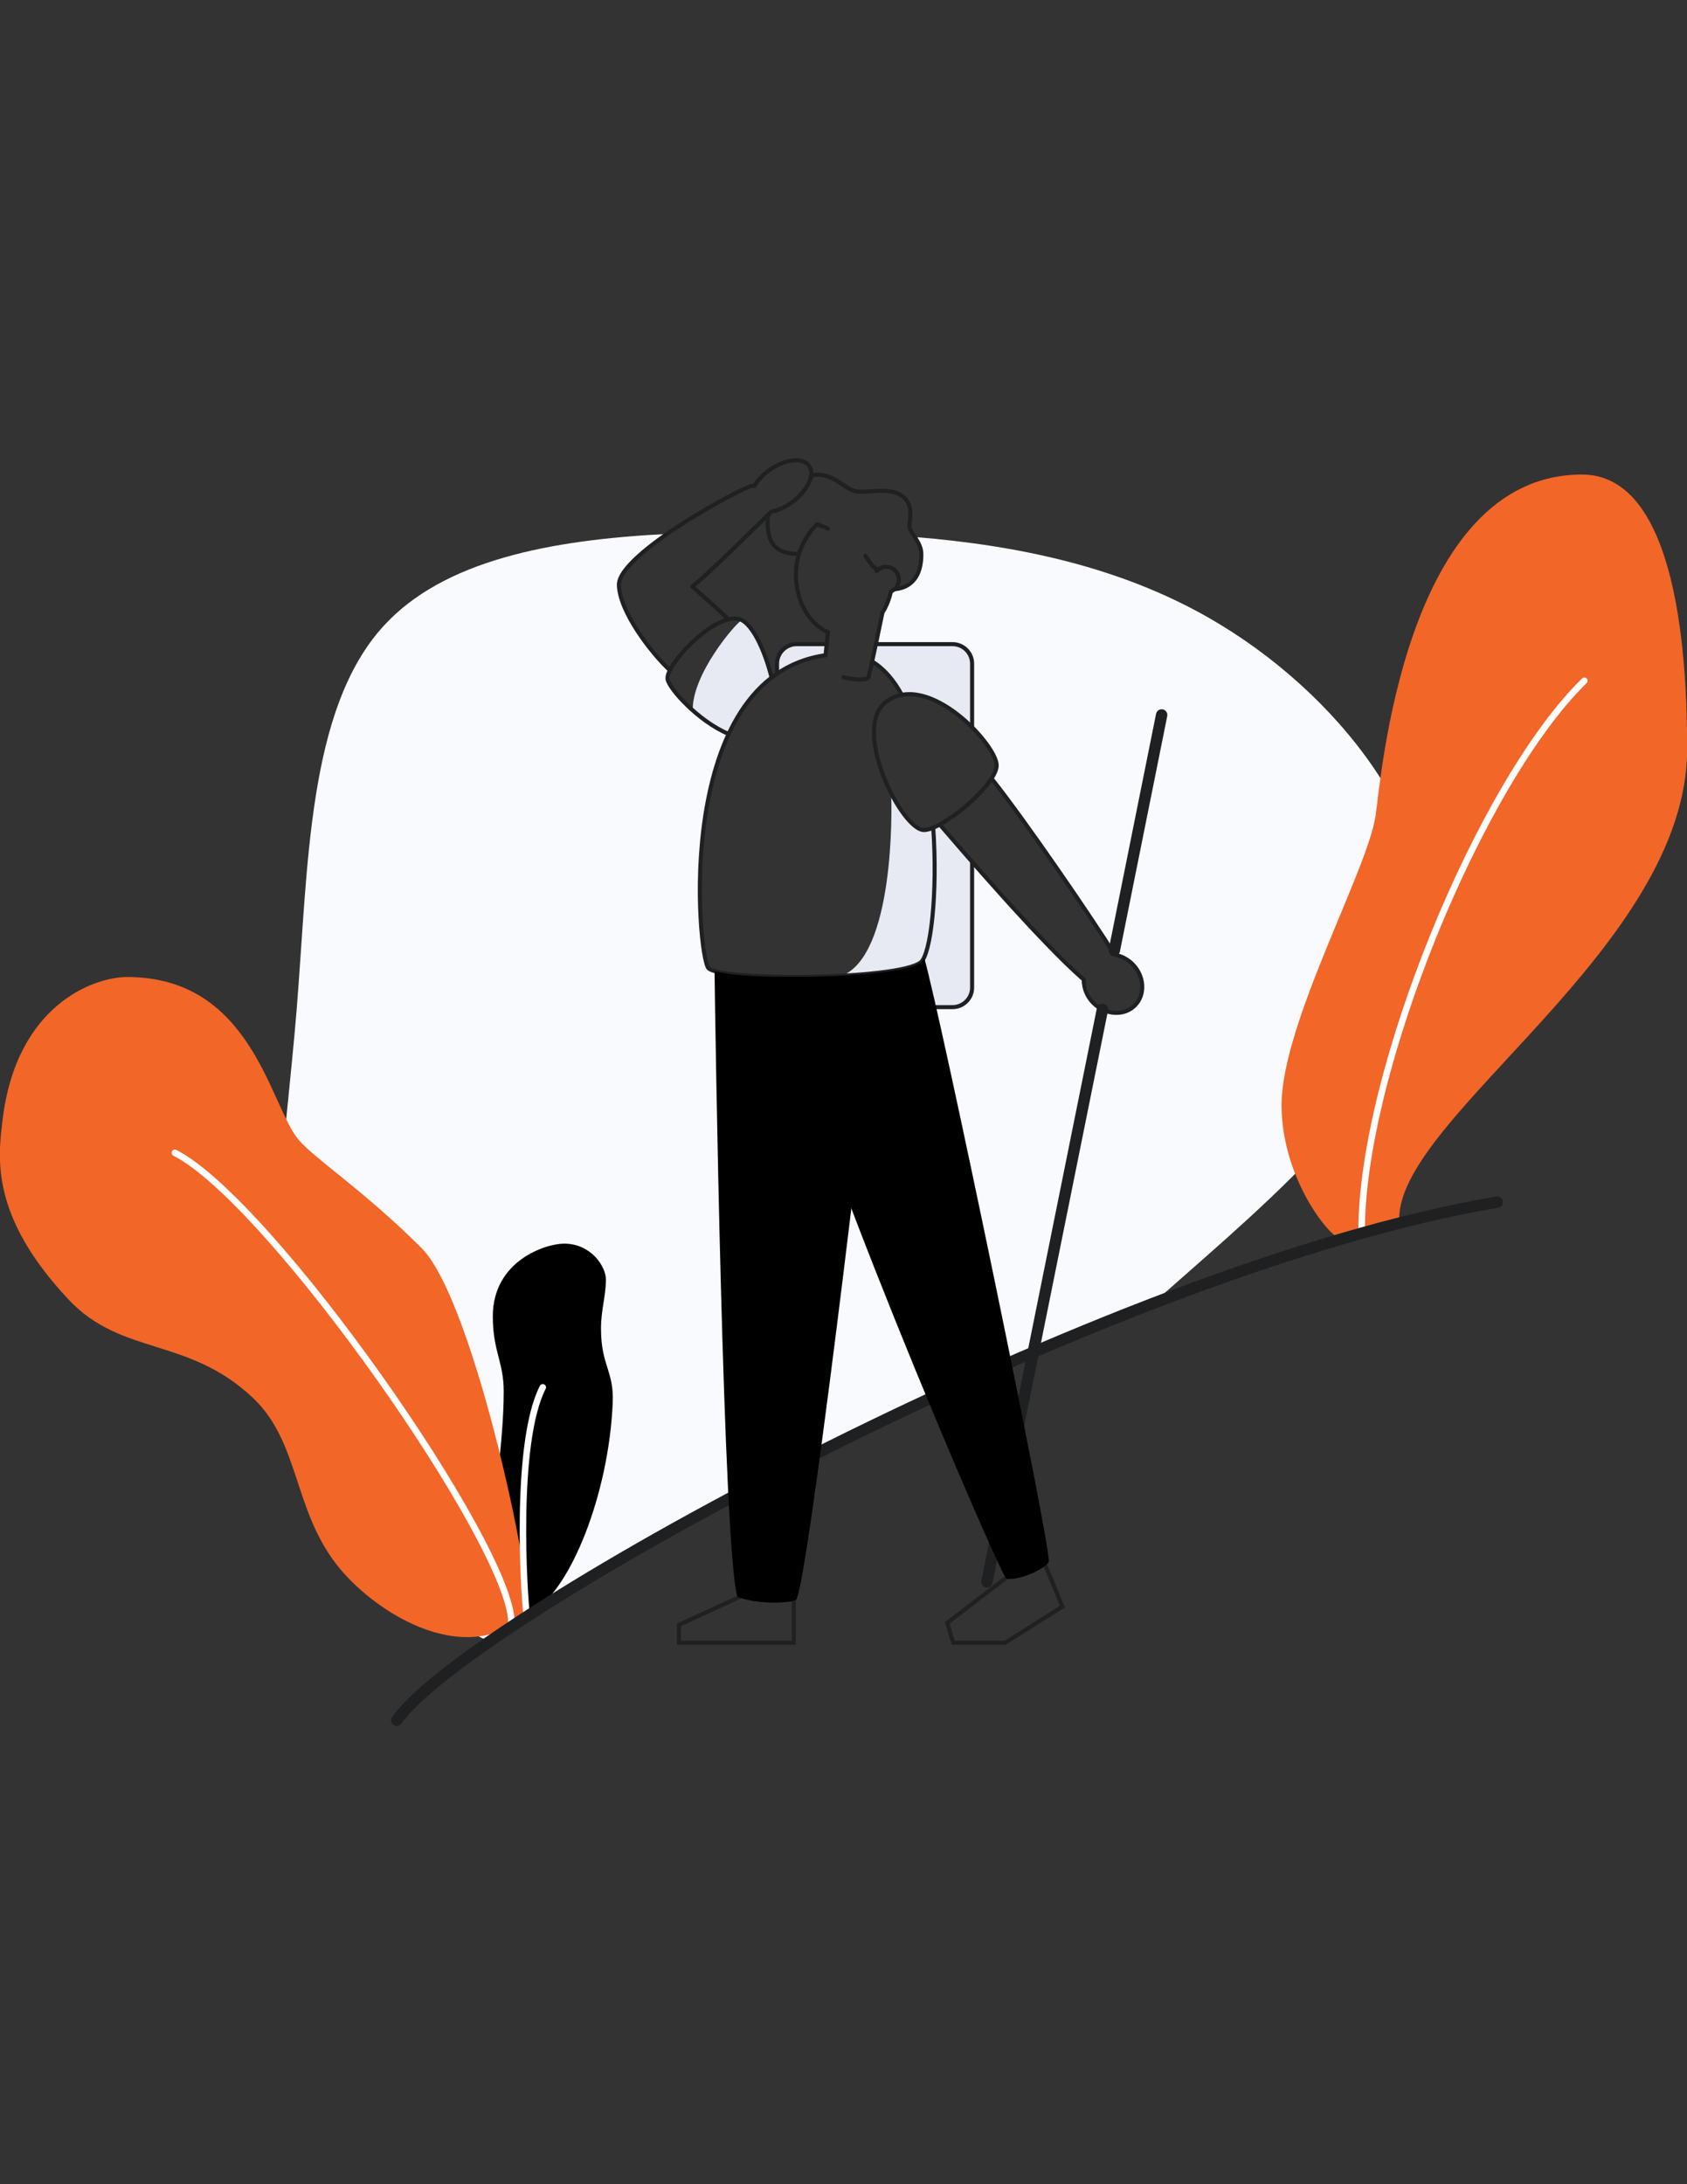 <?xml version="1.0" encoding="UTF-8"?>
<!DOCTYPE svg PUBLIC "-//W3C//DTD SVG 1.1//EN" "http://www.w3.org/Graphics/SVG/1.1/DTD/svg11.dtd">
<!-- Creator: CorelDRAW 2021 (64-Bit) -->
<svg xmlns="http://www.w3.org/2000/svg" xml:space="preserve" width="8.5in" height="11in" version="1.1" style="shape-rendering:geometricPrecision; text-rendering:geometricPrecision; image-rendering:optimizeQuality; fill-rule:evenodd; clip-rule:evenodd"
viewBox="0 0 8500 11000"
 xmlns:xlink="http://www.w3.org/1999/xlink"
 xmlns:xodm="http://www.corel.com/coreldraw/odm/2003">
 <rect x="0" y="0" width="8500" height="11000" fill="#333333" stroke="none"/>
 <defs>
  <style type="text/css">
   <![CDATA[
    .str0 {stroke:#1E2022;stroke-width:20.49;stroke-linecap:round;stroke-miterlimit:2.613}
    .str1 {stroke:white;stroke-width:32.79;stroke-linecap:round;stroke-miterlimit:2.613}
    .str2 {stroke:#1E2022;stroke-width:57.38;stroke-linecap:round;stroke-miterlimit:2.613}
    .str3 {stroke:#1E2022;stroke-width:20.49;stroke-linecap:round;stroke-linejoin:round;stroke-miterlimit:2.613}
    .fil2 {fill:none;fill-rule:nonzero}
    .fil4 {fill:black;fill-rule:nonzero}
    .fil0 {fill:#E7EAF3;fill-rule:nonzero}
    .fil3 {fill:#F26628;fill-rule:nonzero}
    .fil1 {fill:#F8FAFD;fill-rule:nonzero}
   ]]>
  </style>
 </defs>
 <g id="Layer_x0020_1">
  <g id="shadows">
   <path class="fil0" d="M4489.78 3994.12c4.92,81.98 16.39,819.75 -250.02,920.58 299.21,17.22 400.04,-23.77 400.04,-23.77l17.22 -68.86 21.31 -68.04 20.49 -138.54 13.94 -227.89 -10.66 -219.69 -42.63 17.22 -40.99 -19.67 -93.45 -100.01 -35.25 -71.32z"/>
   <path class="fil0" d="M3737.24 3122.72c-32.79,18.85 -251.67,273.8 -246.74,455.78 58.2,47.55 181.17,118.04 181.17,118.04l51.65 -96.73 69.68 -104.11 95.09 -81.98 -23.77 -81.98 -48.37 -131.16 -78.7 -77.87z"/>
   <polygon class="fil0" points="3916.77,3353.89 3916.77,3392.42 3986.45,3353.07 4163.52,3290.77 4168.43,3241.59 3998.75,3247.32 3927.43,3286.67 "/>
   <polygon class="fil0" points="4411.9,3248.96 4819.32,3245.69 4870.14,3274.37 4901.29,3338.31 4898.01,3667.04 4786.53,3567.85 4650.45,3505.55 4539.78,3495.71 4504.53,3436.69 4430.76,3348.97 4393.05,3337.5 "/>
   <polygon class="fil0" points="4898.01,4340.05 4901.29,4662.21 4898.83,4982.74 4870.96,5049.14 4794.72,5076.19 4703.73,5068.81 4647.17,4836 4679.96,4767.14 4712.75,4459.74 4708.65,4169.54 4734.88,4158.07 "/>
  </g>
  <path class="fil1" d="M6087.47 3109.61c-448.41,-254.94 -953.37,-362.33 -1476.37,-404.96l31.15 71.32 -6.56 78.7 -25.41 58.2 -70.5 45.09 -49.19 16.39 -45.09 113.13 -33.61 161.49 222.15 -2.46 213.13 5.74 46.72 49.19 7.38 91.81 -9.84 263.96 58.2 67.22 56.56 81.15 14.76 52.46 -25.41 63.12 63.94 78.7 178.7 248.39 200.84 285.27 138.54 215.59 41.81 54.93 101.65 57.38 35.25 72.14 -6.56 80.33 -37.71 58.2 -67.22 32.79 -81.98 -8.2 -60.66 -46.72 -40.17 -111.48 -225.43 -225.43 -336.92 -372.17 3.28 204.94 0 316.43 -3.28 139.36 -40.17 51.65 -36.89 17.22 -128.7 2.46 -1054.18 -168.06 -31.15 -12.3c-12.3,-2.46 -23.77,-6.56 -34.43,-13.11l0 0 0 0c-1.64,-0.82 -3.28,-2.46 -4.1,-4.1 -4.92,-5.74 -9.84,-20.49 -14.76,-44.27l0 0c-11.48,-51.65 -22.13,-142.64 -26.23,-254.94l-1.64 -16.39 0 -31.97c-0.82,-49.19 0,-102.47 1.64,-157.39l0.82 -57.38 5.74 -48.37c4.92,-59.02 12.3,-118.86 22.13,-179.52l0 -0.82 0 -0.82c9.02,-52.46 19.67,-105.75 32.79,-158.21l0 -0.82 0 0c19.67,-78.7 46.72,-155.75 81.15,-229.53l0 0c-37.71,-16.39 -72.96,-36.07 -106.57,-59.84l0 0 -1.64 -0.82c-7.38,-4.92 -14.76,-10.66 -22.13,-16.39l-63.12 -45.91 -45.91 -53.28c-9.02,-9.84 -17.22,-18.85 -24.59,-27.87l0 0 0 0c-11.48,-13.94 -22.13,-27.87 -31.15,-43.44l-13.11 -19.67 1.64 -6.56c-0.82,-1.64 -0.82,-3.28 -0.82,-4.92 0,-14.76 3.28,-29.51 11.48,-42.63l0 0 -147.56 -177.89 -97.56 -166.43 -11.48 -82.8 21.31 -60.66 96.73 -102.47 123.78 -94.27c-589.4,29.51 -1126.34,133.62 -1427.19,462.34 -386.1,420.53 -380.37,1214.05 -439.39,1937.07 -59.02,723.02 -182.8,1378 5.74,1991.18 154.11,504.15 519.72,982.88 965.67,1187.82 706.63,-488.57 2053.48,-1206.67 3342.13,-1702.62 22.95,-20.49 45.91,-40.99 69.68,-61.48 528.74,-467.26 1233.72,-1049.28 1318.16,-1686.23 84.43,-638.59 -451.69,-1332.92 -1108.31,-1707.54z"/>
  <path class="fil2 str0" d="M4024.98 2789.08c-9.84,34.43 -14.76,69.68 -14.76,105.75 0,133.62 67.22,246.74 161.49,289.37l-12.3 115.59"/>
  <path class="fil2 str0" d="M4249.59 3411.28c58.2,13.11 121.32,16.39 127.06,-2.46 8.2,-29.51 54.1,-247.56 69.68,-323.8 20.49,-32.79 34.43,-68.86 42.63,-105.75"/>
  <path class="fil3" d="M6749.83 6236.96c-68.04,-23.77 -292.65,-319.7 -292.65,-671.38 0,-408.24 432.83,-1182.08 473.81,-1457.52 26.23,-174.61 144.28,-1718.2 1040.26,-1718.2 488.57,0 529.56,955.01 529.56,1382.1 0,997.64 -1450.96,1847.72 -1450.96,2365.8 -97.55,40.99 -197.56,73.78 -300.03,99.19z"/>
  <path class="fil2 str1" d="M6860.5 6200.07c0,-800.08 596.78,-2258.41 1122.24,-2771.58"/>
  <path class="fil4" d="M2653.54 8133.04c-45.91,-13.94 -170.51,-172.15 -170.51,-376.27 0,-196.74 54.93,-483.65 54.93,-750.07 0,-148.37 -54.93,-200.84 -54.93,-377.09 0,-280.35 266.42,-366.43 359.05,-366.43 137.72,0 210.68,117.22 210.68,179.52 0,86.89 -24.59,152.47 -24.59,248.39 0,187.72 65.58,211.5 59.02,372.99 -20.49,473 -217.23,935.33 -389.38,1040.26l-44.27 28.69z"/>
  <path class="fil3" d="M2653.54 8133.04c55.74,-48.37 -258.22,-1578.02 -530.38,-1848.54 -295.93,-294.29 -540.22,-450.04 -620.55,-546.78 -142.64,-171.33 -233.63,-817.29 -861.56,-817.29 -166.41,0 -557.43,137.72 -627.93,718.1 -22.95,191 -64.76,482.83 332,905.83 267.24,285.27 601.7,186.9 928.78,495.13 235.27,222.15 202.48,557.43 422.17,840.24 176.24,227.07 632.84,532.84 957.46,253.3z"/>
  <path class="fil2 str1" d="M2576.48 8169.93c0,-383.64 -1210.77,-2116.6 -1695.24,-2364.16"/>
  <path class="fil2 str1" d="M2653.54 8133.04c-12.3,-90.99 -63.12,-864.02 81.15,-1146.01"/>
  <path class="fil2 str2" d="M1999.37 8663.42c362.33,-517.26 3599.53,-2283.01 5544.8,-2609.27"/>
  <path class="fil2 str0" d="M3915.13 3394.06l0 -51.65c0,-54.1 44.27,-98.37 98.37,-98.37l152.48 0"/>
  <path class="fil2 str0" d="M4898.01 4340.05l0 633.67c0,54.1 -44.27,98.37 -98.37,98.37l-140.18 0"/>
  <path class="fil2 str0" d="M4413.54 3244.04l386.1 0c54.1,0 98.37,44.27 98.37,98.37l0 320.52"/>
  <polygon class="fil2 str0" points="3999.57,8060.08 3999.57,8273.22 3420.82,8273.22 3420.82,8183.04 3779.06,8018.27 "/>
  <path class="fil2 str0" d="M5254.61 7855.96c29.51,65.58 98.37,235.27 98.37,235.27l-288.55 181.98 -261.5 0 -30.33 -100.01 328.72 -251.67 153.3 -65.58z"/>
  <path class="fil2 str3" d="M4086.46 2398.06c4.1,-18.04 0,-36.89 -9.84,-52.46 -31.97,-44.27 -122.14,-33.61 -201.66,22.95 -30.33,21.31 -55.74,48.37 -75.42,79.52 -2.46,-0.82 -5.74,-1.64 -8.2,-1.64 -38.53,0 -678.76,342.66 -673.02,500.87 4.92,136.08 163.95,341.83 256.58,427.91"/>
  <path class="fil2 str3" d="M3670.03 3119.44c-65.58,-65.58 -159.85,-144.28 -182.8,-166.41 40.17,-21.31 361.51,-339.38 397.58,-375.44 38.53,-8.2 74.6,-24.59 105.75,-48.37 54.1,-38.53 88.53,-89.35 95.91,-131.16"/>
  <path class="fil2 str0" d="M3888.08 3413.73c-36.07,-144.28 -104.11,-291.83 -174.61,-298.39 -131.16,-12.3 -359.05,234.45 -350.04,304.13 5.74,46.72 154.93,213.13 308.23,277.07"/>
  <path class="fil2 str0" d="M4394.69 3331.76c59.02,35.25 109.03,93.45 149.19,168.05"/>
  <path class="fil2 str0" d="M4702.09 4167.91c22.95,331.18 -12.3,639.41 -63.12,678.76 -114.76,90.17 -1012.39,94.27 -1069.78,28.69 -54.93,-63.12 -181.98,-1466.54 590.22,-1575.56"/>
  <path class="fil2 str3" d="M4361.07 2799.74c18.85,31.15 39.35,60.66 59.84,67.22 1.64,0 2.46,0.82 4.1,1.64"/>
  <path class="fil2 str3" d="M3879.06 2583.33c-7.38,9.02 -10.66,19.67 -11.48,31.15 0,74.6 1.64,175.43 157.39,175.43 10.66,-36.07 49.19,-114.76 93.45,-150.02 8.2,3.28 28.69,12.3 53.28,22.13"/>
  <path class="fil2 str3" d="M4506.99 2967.79c35.25,-4.1 135.26,-18.85 135.26,-177.07 0,-62.3 -59.84,-107.39 -59.84,-141.82 0,-34.43 20.49,-96.73 -25.41,-141 -55.74,-54.1 -144.28,-31.15 -222.97,-31.15 -74.6,0 -115.59,-86.07 -217.23,-86.07 -10.66,0 -21.31,2.46 -31.15,8.2"/>
  <path class="fil2 str0" d="M4416.82 2875.98c23.77,-26.23 64.76,-28.69 90.99,-4.92 26.23,23.78 28.69,64.76 4.92,90.99 -6.56,6.56 -13.94,12.3 -22.95,16.39"/>
  <line class="fil2 str2" x1="5554.63" y1="5083.57" x2="4972.61" y2= "7966.63" />
  <line class="fil2 str2" x1="5853.02" y1="3600.64" x2="5614.48" y2= "4786.81" />
  <path class="fil2 str0" d="M4734.88 4152.33c114.76,132.8 507.43,591.04 725.48,781.22 0,44.27 17.22,86.89 49.19,118.04 60.66,60.66 154.11,66.4 208.22,12.3 54.1,-54.11 49.19,-147.56 -11.48,-208.22 -24.59,-24.59 -55.74,-40.99 -90.17,-47.55 -104.11,-168.05 -445.94,-668.92 -619.73,-886.97"/>
  <path class="fil2 str0" d="M4466 3533.42c212.31,-157.39 561.53,223.79 555.79,323.8 -5.74,100.01 -274.62,322.98 -366.43,322.98 -112.31,0 -370.53,-512.35 -189.36,-646.78z"/>
  <path class="fil4" d="M4656.19 4822.07c-4.1,9.84 -9.84,18.04 -17.22,24.59 -71.32,56.56 -448.41,78.7 -735.31,72.14 137.72,684.49 1090.27,2913.39 1165.69,3031.44 59.02,12.3 193.46,-45.91 214.78,-84.43 20.5,-35.26 -544.31,-2756.01 -627.93,-3043.74z"/>
  <path class="fil4" d="M3600.35 4890.93c2.46,236.09 43.44,2910.94 114.76,3149.48 65.58,32.79 237.73,40.99 295.11,16.39 51.65,-22.13 356.59,-2569.1 413.97,-3156.86 -270.51,31.15 -701.7,27.05 -823.85,-9.02z"/>
 </g>
</svg>
